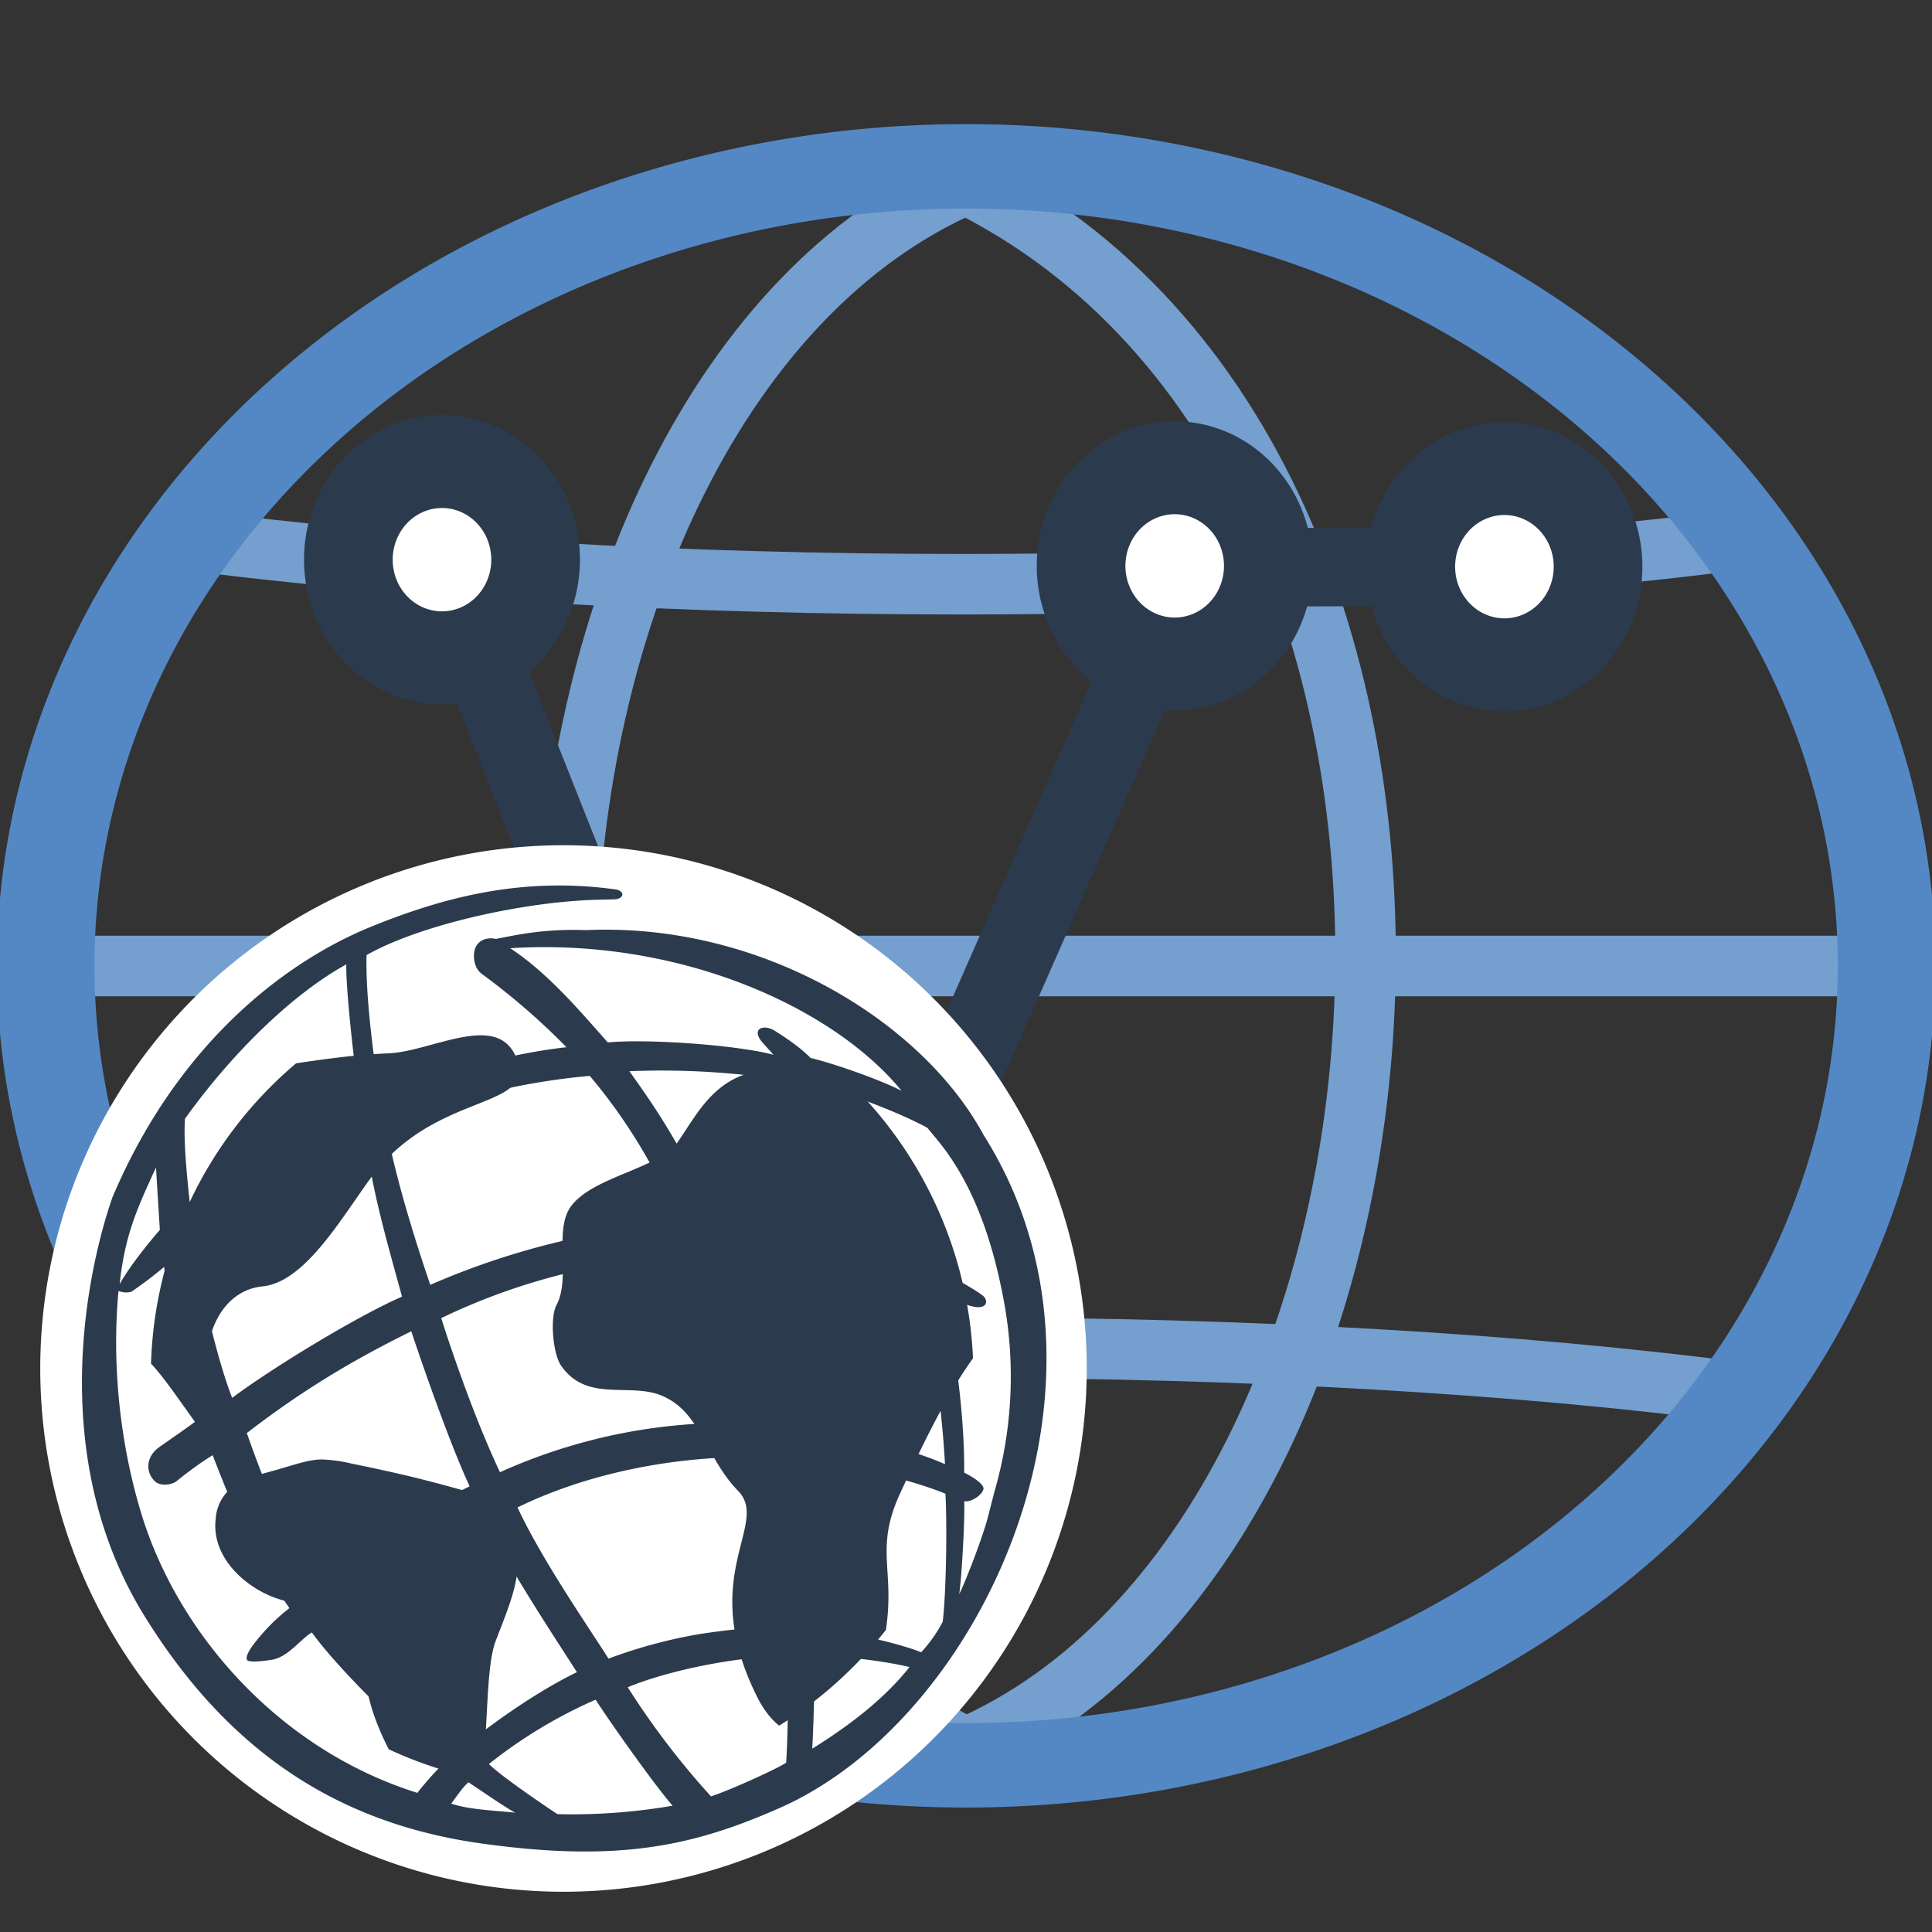 <svg xmlns="http://www.w3.org/2000/svg" width="24" height="24"><rect width="100%" height="100%" fill="#333333" stroke="none"/><path fill="none" stroke="#749fcf" stroke-width=".752" d="M12 2.287c7.116 3.532 6.1 16.777 0 19.426M.818 12h22.364M2.19 6.689c5.693.758 13.825.758 19.518 0M2.19 17.311c5.693-.758 13.825-.758 19.518 0M12 2.287C5.9 4.936 4.884 18.18 12 21.713"/><path fill="none" stroke="#5488c4" stroke-width="1.284" d="M6.966 13.81A12.112 12.157 0 0 1-5.147 25.965a12.112 12.157 0 0 1-12.112-12.157A12.112 12.157 0 0 1-5.147 1.653 12.112 12.157 0 0 1 6.966 13.809z" transform="matrix(.944 0 0 .817 16.86 .716)"/><path fill="none" stroke="#2b3b4d" stroke-linecap="round" stroke-linejoin="round" stroke-width=".976" d="M5.491 6.947l4.394 11.085 4.831-10.981 3.973-.016" overflow="visible"/><path fill="#fff" fill-rule="evenodd" stroke="#2b3b4d" stroke-linecap="round" stroke-linejoin="round" stroke-width=".947" d="M4.5 12.5a1 1 0 0 1-1 1 1 1 0 0 1-1-1 1 1 0 0 1 1-1 1 1 0 0 1 1 1z" overflow="visible" transform="matrix(1.163 0 0 1.219 1.42 -8.285)"/><path fill="#fff" fill-rule="evenodd" stroke="#2b3b4d" stroke-linecap="round" stroke-linejoin="round" stroke-width=".936" d="M4.5 12.5a1 1 0 0 1-1 1 1 1 0 0 1-1-1 1 1 0 0 1 1-1 1 1 0 0 1 1 1z" overflow="visible" transform="matrix(1.191 0 0 1.219 5.718 2.8)"/><path fill="#fff" fill-rule="evenodd" stroke="#2b3b4d" stroke-linecap="round" stroke-linejoin="round" stroke-width=".947" d="M4.5 12.5a1 1 0 0 1-1 1 1 1 0 0 1-1-1 1 1 0 0 1 1-1 1 1 0 0 1 1 1z" overflow="visible" transform="matrix(1.163 0 0 1.219 10.522 -8.208)"/><path fill="#fff" fill-rule="evenodd" stroke="#2b3b4d" stroke-linecap="round" stroke-linejoin="round" stroke-width=".947" d="M4.5 12.5a1 1 0 0 1-1 1 1 1 0 0 1-1-1 1 1 0 0 1 1-1 1 1 0 0 1 1 1z" overflow="visible" transform="matrix(1.163 0 0 1.219 14.618 -8.198)"/><path fill="#fff" d="M13.5 17a6.5 6.5 0 1 1-13 0 6.5 6.5 0 0 1 13 0"/><path fill="#2b3b4d" d="M4.825 13.085c-.394.016-.771.068-1.147.124a5.088 5.088 0 0 0-1.802 3.731c.302.317.7 1.034 1.158 1.449.061-.027.127-.05.197-.072-.225-.261-.54-.607-.587-.767-.232-.78.037-1.512.617-1.57.52-.052.966-.825 1.333-1.331.754-1.043 1.913-.869 1.855-1.39-.067-.305-.248-.398-.478-.398-.346 0-.802.21-1.146.224"/><path fill="#2b3b4d" d="M3.45 18.255c-.075.021-.149.041-.219.062-.063.017-.112.042-.197.072a.549.549 0 0 0-.355.485c-.057.496.415.885.813.999.505.144.547-.025.812.333.185.25.22.713.315 1.018.053.17.125.34.21.506.36.168.744.295 1.144.375.1-.588.054-1.381.186-1.724.27-.702.422-1.012.058-1.737-.803-.226-1.046-.298-1.855-.464a1.854 1.854 0 0 0-.36-.05c-.144 0-.263.04-.552.125m4.97-4.07c-.237.338-1.067.43-1.334.81-.207.297.007.88-.173 1.217-.084.155-.045.605.056.751.32.465.851.207 1.251.374.488.204.544.769.948 1.182.405.414-.517 1.052.236 2.557.08.162.174.28.275.361.509-.316.957-.72 1.326-1.189.114-.76-.143-1.003.178-1.7.198-.428.538-1.171.904-1.675a5.09 5.09 0 0 0-1.676-3.557.825.825 0 0 1-.368.001 2.027 2.027 0 0 0-.372-.036c-.756 0-.982.52-1.251.904"/><path fill="#2b3b4d" d="M6.399 22.518c-.17-.097-.382-.247-.58-.378-.082.073-.148.18-.214.265.227.077.533.084.794.113m-.894-.606c-.362-.27-1.26-1.12-1.631-1.633-.137.08-.29.3-.487.337-.078.015-.253.036-.304.015-.052-.022.011-.131.067-.204.097-.126.238-.29.445-.45-.442-.647-.652-1.12-.953-1.9-.174.108-.3.204-.452.325-.05.04-.191.065-.26.004-.123-.11-.125-.306.049-.43.071-.05.425-.294.507-.363-.217-.626-.4-1.449-.447-1.875a5.088 5.088 0 0 1-.406.308c-.082.023-.138-.003-.161-.008-.083.886.012 1.86.276 2.74.453 1.514 1.723 2.958 3.438 3.494.04-.06.237-.287.32-.36m-3.52-6.634a137.74 137.74 0 0 1-.048-.776c-.24.523-.385.838-.452 1.45.169-.299.5-.674.5-.674m2.573-3.745c.995-.412 1.965-.638 3.084-.485.125.017.114.122-.018.124l-.158.004c-.901.014-2.227.3-2.913.688-.015.457.072 1.183.164 1.755.623-.262 1.587-.53 2.319-.61a8.55 8.55 0 0 0-1.048-.908c-.068-.048-.102-.13-.102-.237.01-.2.18-.224.273-.2.304-.06.607-.126 1.123-.11 2.18-.096 4.173 1.136 4.933 2.541 1.927 3.043 0 7.241-2.521 8.36-1.079.477-2.004.684-3.71.446-1.708-.238-3.105-1.072-4.19-2.826-1.336-2.161-.584-4.679-.396-5.207.805-1.895 2.123-2.899 3.16-3.335m-2.255 2.303c-.029.228.002.648.059 1.15.464-.414 1.36-.954 2.108-1.284-.086-.57-.178-1.48-.169-1.722-.692.38-1.453 1.143-2.01 1.926m.114 1.539c.066.452.283 1.426.478 1.92.464-.349 1.515-.996 2.11-1.258-.208-.757-.348-1.234-.465-1.998-.84.373-1.729.953-2.123 1.336m.66 2.357c.275.785.541 1.384.89 1.878.406-.353 1.24-.91 1.878-1.216-.21-.451-.514-1.294-.725-1.926-.821.403-1.435.796-2.043 1.264m1.15 2.221a12.08 12.08 0 0 0 1.58 1.646c.446-.358.95-.693 1.371-.897-.362-.561-.898-1.377-1.123-1.879-.804.356-1.261.655-1.829 1.13m1.858 1.89c.172.173.851.623.851.623a7.346 7.346 0 0 0 1.431-.105c-.224-.256-.786-1.05-.956-1.317a5.957 5.957 0 0 0-1.326.8m2.759.401c.229-.073.813-.338.934-.418.029-.47.024-1.004.005-1.323-.614 0-1.478.179-1.973.386a9.88 9.88 0 0 0 1.034 1.355m1.258-.592c.46-.287.894-.617 1.208-1.014-.27-.068-.875-.15-1.174-.13 0 0-.01.717-.034 1.144m1.353-1.198a1.74 1.74 0 0 0 .268-.379c.05-.436.052-1.33.033-1.591-.526-.213-1.34-.382-1.935-.426.194.709.29 1.75.305 2.09.285.03 1.005.175 1.329.306m.773-2.023c-.025.083-.17.166-.238.145.01.147-.024.875-.062 1.156.101-.208.294-.723.352-.941l.082-.32a5.143 5.143 0 0 0 .107-2.45c-.266-1.374-.763-1.864-.937-2.082-.443-.24-1.112-.458-1.112-.458.607.82.817 1.205 1.18 2.182.21.109.591.32.639.378.038.046.039.128-.081.126-.1 0-.293-.096-.443-.136.16.532.283 1.525.274 2.191 0 0 .263.127.239.21M11.2 13.551c-.84-1.029-2.744-1.904-4.862-1.772.473.312.867.782 1.212 1.17.53-.048 1.64.039 2.058.154-.071-.084-.158-.167-.181-.217-.06-.127.083-.154.198-.081.145.092.312.203.445.338.245.055.85.262 1.13.408m.539 4.637c-.037-.663-.138-1.55-.385-2.166-.652-.262-1.543-.425-2.326-.433.242.563.523 1.503.66 2.108.565.067 1.45.227 2.05.491m-1.833-4.744a9.883 9.883 0 0 0-2.087-.137c.435.602.754 1.126 1.053 1.873.807.02 1.903.26 2.353.436-.268-.714-.778-1.621-1.319-2.172M6.21 18.289a6.923 6.923 0 0 1 3.08-.61c-.29-1.005-.456-1.47-.703-2.081a7.914 7.914 0 0 0-3.106.776s.338 1.086.73 1.915m3.188-.189c-1.203-.014-2.253.273-2.97.626.303.654.905 1.52 1.13 1.878a6.227 6.227 0 0 1 1.137-.306c.326-.05.76-.098 1.056-.093-.054-.762-.143-1.276-.353-2.105m-4.054-2.139a9.58 9.58 0 0 1 3.083-.77 6.774 6.774 0 0 0-1.102-1.826 8.408 8.408 0 0 0-2.53.632c.108.575.313 1.27.549 1.964"/></svg>
